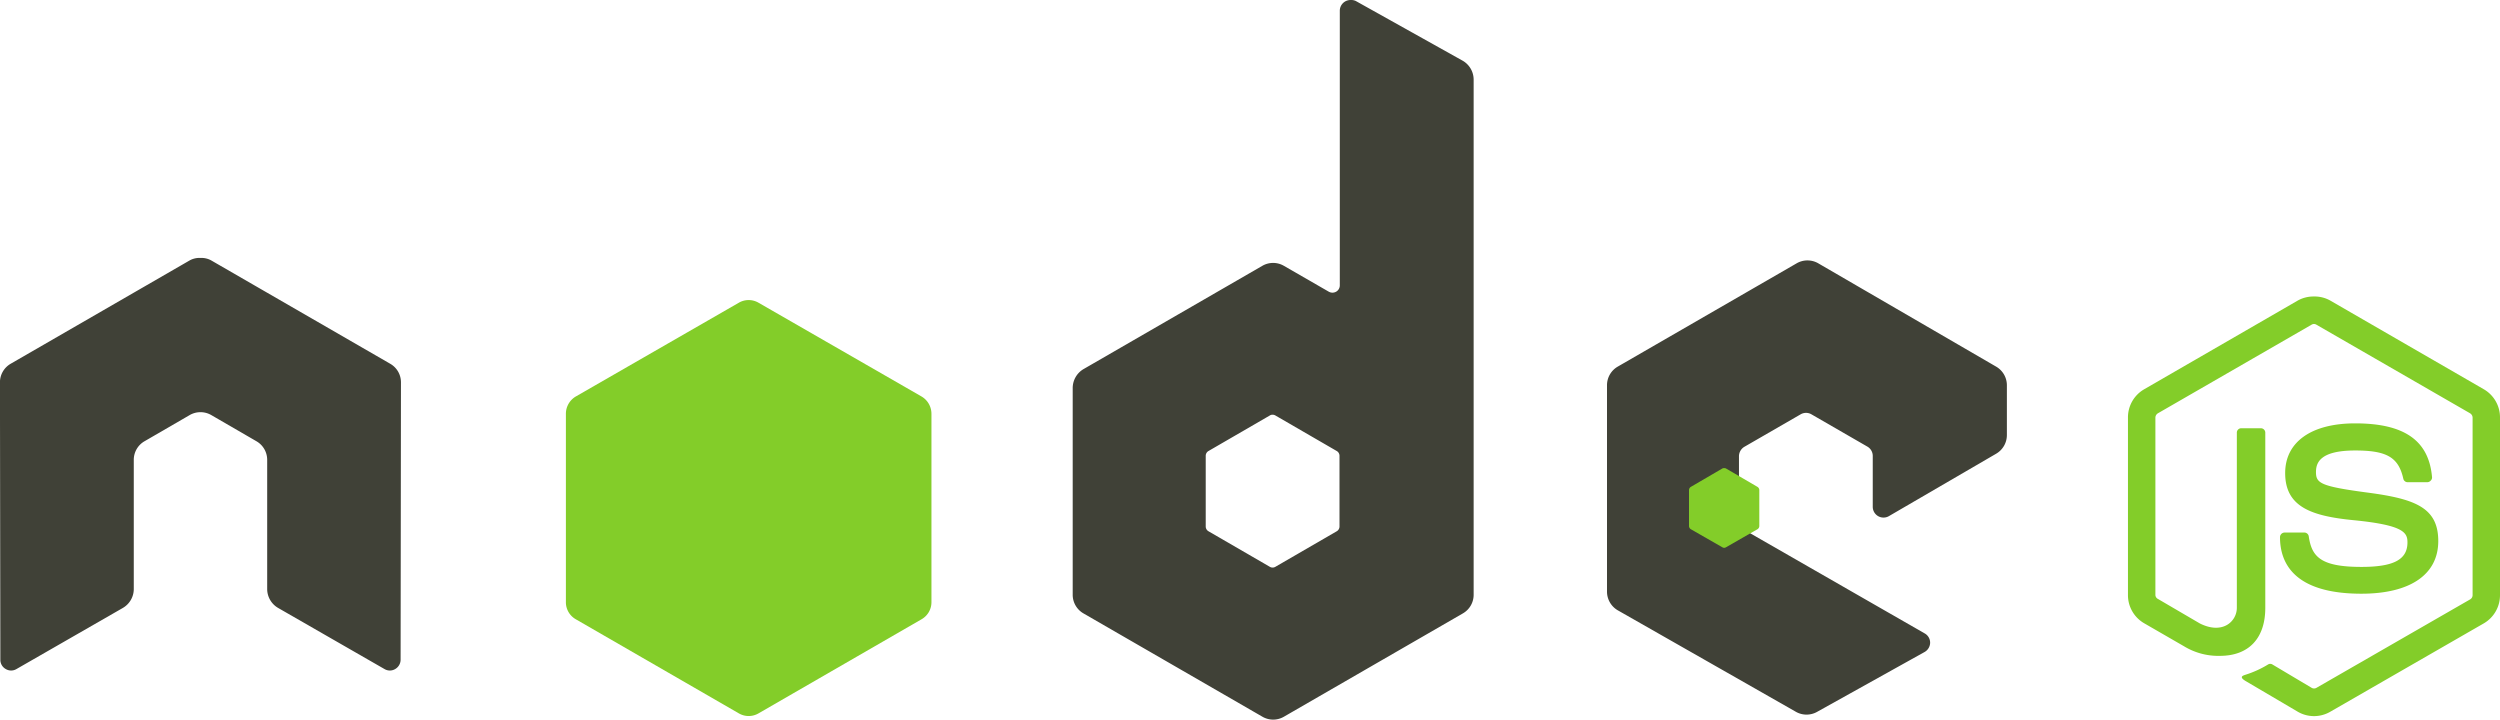 <svg xmlns="http://www.w3.org/2000/svg" width="190" height="54.691" viewBox="0 0 190 54.691">
  <g id="nodejs_1_" data-name="nodejs (1)" transform="translate(-0.857 -0.382)">
    <g id="Group_161" data-name="Group 161" transform="translate(162.578 22.916)">
      <path id="Path_20446" data-name="Path 20446" d="M444.25,51.611a2.449,2.449,0,0,0-1.217.3l-11.7,6.759a2.467,2.467,0,0,0-1.218,2.138V74.3a2.468,2.468,0,0,0,1.218,2.137l3.057,1.765a5,5,0,0,0,2.708.72c2.2,0,3.454-1.334,3.454-3.653V61.948a.334.334,0,0,0-.348-.323h-1.466a.332.332,0,0,0-.348.323v13.32c0,1.027-1.071,2.061-2.808,1.193L432.4,74.6a.351.351,0,0,1-.2-.3V60.805a.394.394,0,0,1,.2-.323l11.679-6.734a.345.345,0,0,1,.348,0l11.68,6.734a.4.4,0,0,1,.2.323V74.3a.375.375,0,0,1-.174.323l-11.7,6.734a.36.36,0,0,1-.348,0l-3.007-1.789a.313.313,0,0,0-.3,0,7.742,7.742,0,0,1-1.765.8c-.192.067-.483.171.1.5l3.926,2.311a2.456,2.456,0,0,0,2.435,0l11.7-6.735A2.471,2.471,0,0,0,458.39,74.3V60.806a2.467,2.467,0,0,0-1.217-2.137l-11.7-6.759a2.436,2.436,0,0,0-1.217-.3Z" transform="translate(-430.111 -51.611)" fill="#83cd29"/>
      <path id="Path_20447" data-name="Path 20447" d="M469.283,79.528c-3.333,0-5.318,1.418-5.318,3.777,0,2.559,1.97,3.262,5.169,3.578,3.827.375,4.125.937,4.125,1.69,0,1.307-1.042,1.864-3.5,1.864-3.094,0-3.773-.772-4-2.311a.337.337,0,0,0-.323-.3h-1.516a.355.355,0,0,0-.348.348c0,1.97,1.071,4.3,6.188,4.3,3.7,0,5.84-1.454,5.84-4,0-2.525-1.726-3.2-5.318-3.678-3.63-.48-3.976-.716-3.976-1.566,0-.7.294-1.641,2.982-1.641,2.4,0,3.289.518,3.653,2.138a.34.34,0,0,0,.323.273h1.516a.367.367,0,0,0,.248-.124.325.325,0,0,0,.1-.248c-.235-2.789-2.094-4.1-5.84-4.1Z" transform="translate(-452.013 -69.886)" fill="#83cd29"/>
    </g>
    <path id="Path_20448" data-name="Path 20448" d="M103.5.383a.816.816,0,0,0-.818.818V22.056a.552.552,0,0,1-.272.491.568.568,0,0,1-.572,0l-3.407-1.963a1.632,1.632,0,0,0-1.635,0L83.2,28.436a1.675,1.675,0,0,0-.818,1.445v15.7A1.632,1.632,0,0,0,83.2,47l13.6,7.852a1.629,1.629,0,0,0,1.635,0L112.036,47a1.632,1.632,0,0,0,.818-1.418V6.435a1.662,1.662,0,0,0-.845-1.445l-8.1-4.526A.8.8,0,0,0,103.5.383Zm-87.493,19.6a1.536,1.536,0,0,0-.736.191l-13.6,7.852a1.629,1.629,0,0,0-.818,1.418L.884,50.519a.8.8,0,0,0,.409.709.794.794,0,0,0,.818,0l8.068-4.634a1.666,1.666,0,0,0,.845-1.418V35.334a1.627,1.627,0,0,1,.818-1.418l3.434-1.99a1.641,1.641,0,0,1,1.635,0l3.434,1.99a1.628,1.628,0,0,1,.818,1.418v9.841a1.668,1.668,0,0,0,.845,1.418l8.068,4.635a.794.794,0,0,0,.818,0,.82.82,0,0,0,.409-.709l.027-21.074a1.622,1.622,0,0,0-.818-1.418l-13.6-7.852a1.527,1.527,0,0,0-.736-.191Zm122.218.191a1.631,1.631,0,0,0-.818.218l-13.6,7.852a1.632,1.632,0,0,0-.818,1.418v15.7a1.643,1.643,0,0,0,.845,1.418l13.492,7.688a1.636,1.636,0,0,0,1.608.027l8.177-4.553a.827.827,0,0,0,.436-.709.806.806,0,0,0-.409-.709l-13.683-7.852a.881.881,0,0,1-.436-.736V35.033a.841.841,0,0,1,.436-.709l4.252-2.454a.816.816,0,0,1,.818,0l4.252,2.454a.816.816,0,0,1,.409.709V38.9a.818.818,0,0,0,1.226.709l8.15-4.743a1.639,1.639,0,0,0,.818-1.418V29.663a1.636,1.636,0,0,0-.818-1.418l-13.519-7.852a1.621,1.621,0,0,0-.818-.218ZM97.562,31.9a.456.456,0,0,1,.218.054l4.661,2.7a.423.423,0,0,1,.218.354v5.4a.421.421,0,0,1-.218.355l-4.661,2.7a.412.412,0,0,1-.409,0l-4.661-2.7a.422.422,0,0,1-.218-.355v-5.4a.423.423,0,0,1,.218-.354l4.661-2.7a.359.359,0,0,1,.191-.054h0Z" transform="translate(0 0)" fill="#404137"/>
    <path id="Path_20449" data-name="Path 20449" d="M122.385,52.4a1.487,1.487,0,0,0-.745.2l-12.4,7.132a1.526,1.526,0,0,0-.746,1.317V75.363a1.487,1.487,0,0,0,.746,1.292l12.4,7.157a1.484,1.484,0,0,0,1.491,0l12.4-7.157a1.488,1.488,0,0,0,.745-1.292V61.05a1.526,1.526,0,0,0-.745-1.317l-12.4-7.132A1.484,1.484,0,0,0,122.385,52.4Zm74.152,12.773a.3.3,0,0,0-.149.025L194,66.591a.29.29,0,0,0-.149.249v2.733a.29.29,0,0,0,.149.249l2.386,1.367a.259.259,0,0,0,.273,0l2.386-1.367a.292.292,0,0,0,.149-.248V66.84a.292.292,0,0,0-.149-.248L196.661,65.2a.207.207,0,0,0-.124-.024Z" transform="translate(-64.629 -29.213)" fill="#83cd29"/>
  </g>
</svg>

